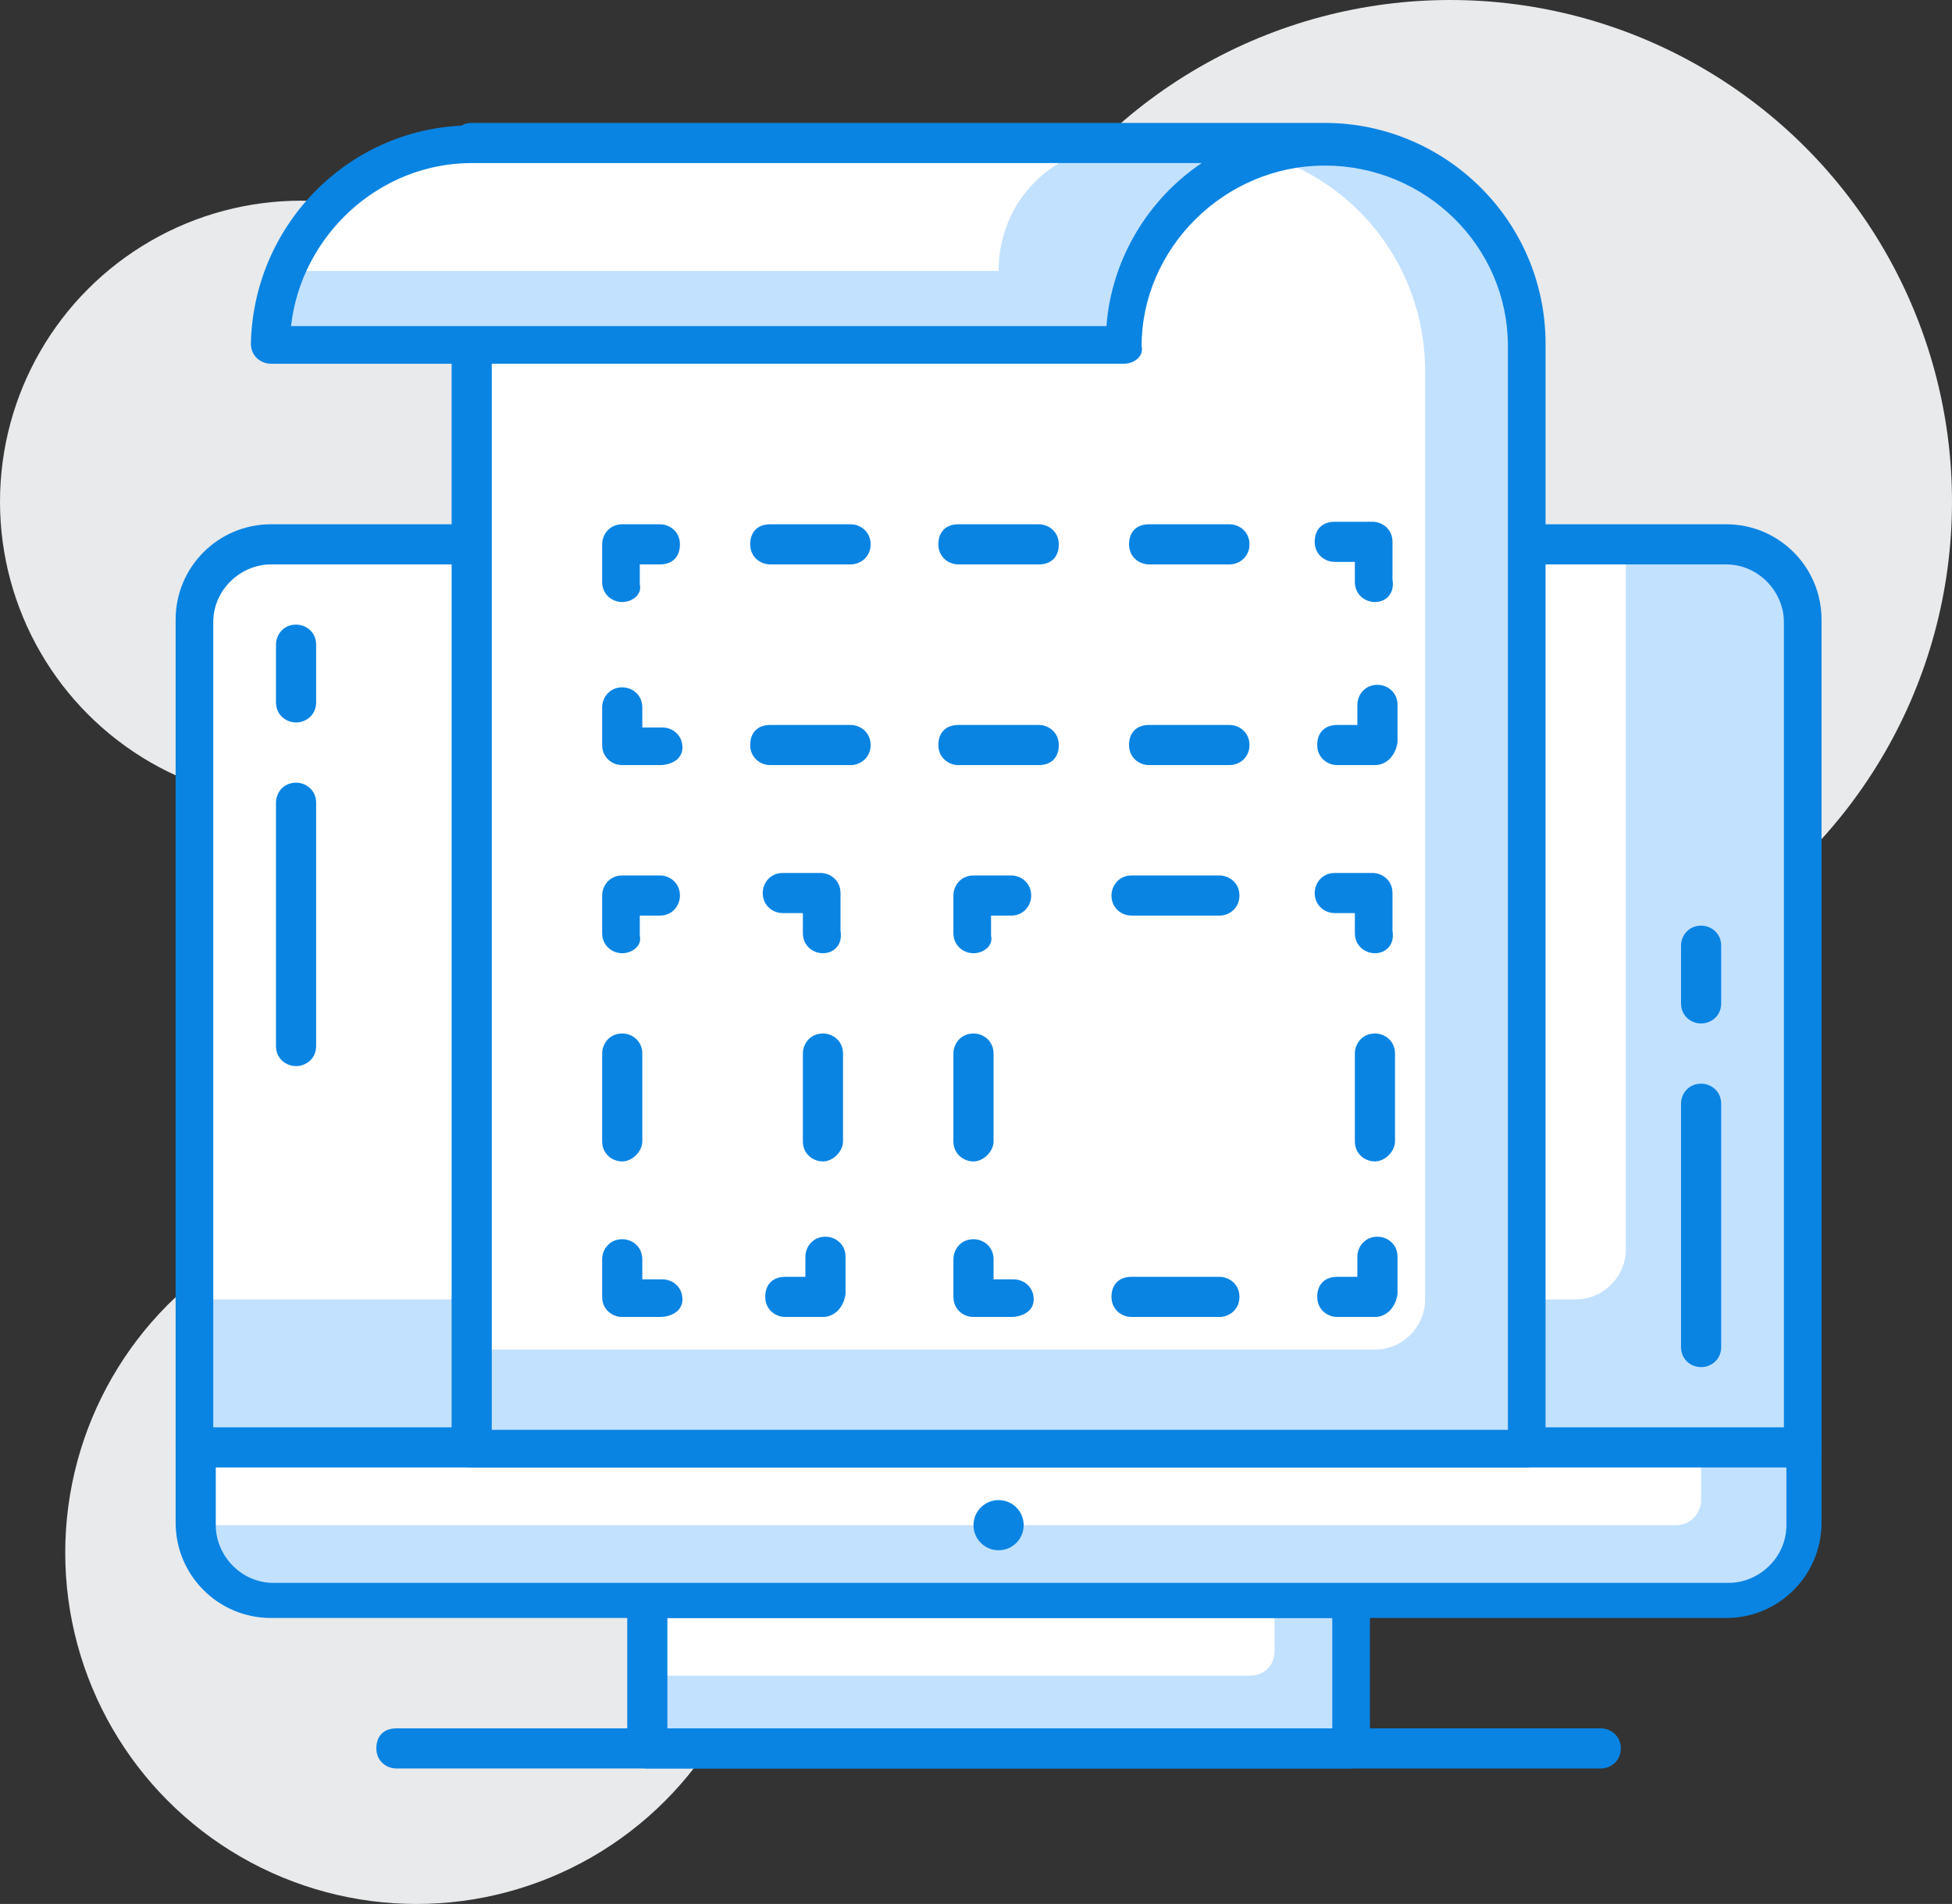 <?xml version="1.0" encoding="utf-8"?>
<!-- Generator: Adobe Illustrator 19.0.0, SVG Export Plug-In . SVG Version: 6.00 Build 0)  -->
<svg version="1.1" id="Layer_1" xmlns="http://www.w3.org/2000/svg" xmlns:xlink="http://www.w3.org/1999/xlink" x="0px" y="0px"
	 viewBox="0 0 77.8 75.9" style="enable-background:new 0 0 77.8 75.9;" xml:space="preserve">
<rect x="0" y="0" width="77.8" height="75.9" fill="#333333" stroke="none"/>
<style type="text/css">
	.st0{fill:#E8EAEB;}
	.st1{fill:#c2e1ff;}
	.st2{fill:#FFFFFF;}
	.st3{fill:#0984e3;}
</style>
<g>
	<g>
		<circle class="st0" cx="16.6" cy="61.9" r="14"/>
	</g>
	<g>
		<circle class="st0" cx="12" cy="20" r="12"/>
	</g>
	<g>
		<circle class="st0" cx="57.8" cy="20" r="20"/>
	</g>
	<g>
		<g>
			<path class="st1" d="M71.8,57.8h-64v-33c0-1.7,1.3-3,3-3h58c1.7,0,3,1.3,3,3V57.8z"/>
		</g>
		<g>
			<path class="st2" d="M62.8,51.8h-55v-27c0-1.7,1.3-3,3-3h54v28C64.8,50.9,63.9,51.8,62.8,51.8z"/>
		</g>
		<g>
			<path class="st3" d="M71.8,58.5h-64c-0.4,0-0.8-0.3-0.8-0.8v-33c0-2.1,1.7-3.8,3.8-3.8h58c2.1,0,3.8,1.7,3.8,3.8v33
				C72.6,58.2,72.2,58.5,71.8,58.5z M8.6,57h62.5V24.8c0-1.2-1-2.3-2.3-2.3h-58c-1.2,0-2.3,1-2.3,2.3V57z"/>
		</g>
		<g>
			<rect x="25.8" y="63.8" class="st1" width="28" height="6"/>
		</g>
		<g>
			<path class="st2" d="M50.8,63.8h-25v3h24c0.6,0,1-0.4,1-1V63.8z"/>
		</g>
		<g>
			<path class="st3" d="M53.8,70.5h-28c-0.4,0-0.8-0.3-0.8-0.8v-6c0-0.4,0.3-0.8,0.8-0.8h28c0.4,0,0.8,0.3,0.8,0.8v6
				C54.6,70.2,54.2,70.5,53.8,70.5z M26.6,69h26.5v-4.5H26.6V69z"/>
		</g>
		<g>
			<path class="st1" d="M68.8,63.8h-58c-1.7,0-3-1.3-3-3v-3h64v3C71.8,62.4,70.5,63.8,68.8,63.8z"/>
		</g>
		<g>
			<path class="st2" d="M66.8,60.8h-59v-3h60v2C67.8,60.3,67.4,60.8,66.8,60.8z"/>
		</g>
		<g>
			<path class="st3" d="M68.8,64.5h-58c-2.1,0-3.8-1.7-3.8-3.8v-3c0-0.4,0.3-0.8,0.8-0.8h64c0.4,0,0.8,0.3,0.8,0.8v3
				C72.6,62.8,70.9,64.5,68.8,64.5z M8.6,58.5v2.3c0,1.2,1,2.3,2.3,2.3h58c1.2,0,2.3-1,2.3-2.3v-2.3H8.6z"/>
		</g>
		<g>
			<path class="st3" d="M63.8,70.5h-48c-0.4,0-0.8-0.3-0.8-0.8s0.3-0.8,0.8-0.8h48c0.4,0,0.8,0.3,0.8,0.8S64.2,70.5,63.8,70.5z"/>
		</g>
		<g>
			<circle class="st3" cx="39.8" cy="60.8" r="1"/>
		</g>
		<g>
			<path class="st1" d="M18.8,5.8v52h42v-44c0-4.4-3.6-8-8-8H18.8z"/>
		</g>
		<g>
			<path class="st2" d="M18.8,5.8v48h36c1.1,0,2-0.9,2-2v-37c0-5-4-9-9-9H18.8z"/>
		</g>
		<g>
			<path class="st3" d="M60.8,58.5h-42c-0.4,0-0.8-0.3-0.8-0.8v-52c0-0.4,0.3-0.8,0.8-0.8h34c4.8,0,8.8,3.9,8.8,8.8v44
				C61.6,58.2,61.2,58.5,60.8,58.5z M19.6,57h40.5V13.8c0-4-3.3-7.2-7.3-7.2H19.6V57z"/>
		</g>
		<g>
			<path class="st2" d="M52.8,5.8c-4.4,0-8,3.6-8,8h-34c0-4.4,3.6-8,8-8H52.8z"/>
		</g>
		<g>
			<path class="st1" d="M44.8,13.8c0-4.4,3.6-8,8-8h-8c-2.8,0-5,2.2-5,5H11.4c-0.4,0.9-0.6,1.9-0.6,3H44.8z"/>
		</g>
		<g>
			<path class="st3" d="M44.8,14.5h-34c-0.4,0-0.8-0.3-0.8-0.8C10.1,8.9,14,5,18.8,5h34c0.4,0,0.8,0.3,0.8,0.8
				c0,0.4-0.3,0.8-0.8,0.8c-4,0-7.3,3.3-7.3,7.2C45.6,14.2,45.2,14.5,44.8,14.5z M11.6,13h32.5c0.2-2.7,1.7-5.1,3.8-6.5H18.8
				C15.1,6.5,12,9.4,11.6,13z"/>
		</g>
		<g>
			<path class="st3" d="M54.8,24c-0.4,0-0.8-0.3-0.8-0.8v-0.8h-0.8c-0.4,0-0.8-0.3-0.8-0.8s0.3-0.8,0.8-0.8h1.5
				c0.4,0,0.8,0.3,0.8,0.8v1.5C55.6,23.7,55.2,24,54.8,24z"/>
		</g>
		<g>
			<path class="st3" d="M49,22.5h-3.2c-0.4,0-0.8-0.3-0.8-0.8s0.3-0.8,0.8-0.8H49c0.4,0,0.8,0.3,0.8,0.8S49.4,22.5,49,22.5z
				 M41.4,22.5h-3.2c-0.4,0-0.8-0.3-0.8-0.8s0.3-0.8,0.8-0.8h3.2c0.4,0,0.8,0.3,0.8,0.8S41.9,22.5,41.4,22.5z M33.9,22.5h-3.2
				c-0.4,0-0.8-0.3-0.8-0.8s0.3-0.8,0.8-0.8h3.2c0.4,0,0.8,0.3,0.8,0.8S34.3,22.5,33.9,22.5z"/>
		</g>
		<g>
			<path class="st3" d="M24.8,24c-0.4,0-0.8-0.3-0.8-0.8v-1.5c0-0.4,0.3-0.8,0.8-0.8h1.5c0.4,0,0.8,0.3,0.8,0.8s-0.3,0.8-0.8,0.8
				h-0.8v0.8C25.6,23.7,25.2,24,24.8,24z"/>
		</g>
		<g>
			<path class="st3" d="M26.3,30.5h-1.5c-0.4,0-0.8-0.3-0.8-0.8v-1.5c0-0.4,0.3-0.8,0.8-0.8c0.4,0,0.8,0.3,0.8,0.8V29h0.8
				c0.4,0,0.8,0.3,0.8,0.8S26.7,30.5,26.3,30.5z"/>
		</g>
		<g>
			<path class="st3" d="M49,30.5h-3.2c-0.4,0-0.8-0.3-0.8-0.8s0.3-0.8,0.8-0.8H49c0.4,0,0.8,0.3,0.8,0.8S49.4,30.5,49,30.5z
				 M41.4,30.5h-3.2c-0.4,0-0.8-0.3-0.8-0.8s0.3-0.8,0.8-0.8h3.2c0.4,0,0.8,0.3,0.8,0.8S41.9,30.5,41.4,30.5z M33.9,30.5h-3.2
				c-0.4,0-0.8-0.3-0.8-0.8s0.3-0.8,0.8-0.8h3.2c0.4,0,0.8,0.3,0.8,0.8S34.3,30.5,33.9,30.5z"/>
		</g>
		<g>
			<path class="st3" d="M54.8,30.5h-1.5c-0.4,0-0.8-0.3-0.8-0.8s0.3-0.8,0.8-0.8h0.8v-0.8c0-0.4,0.3-0.8,0.8-0.8
				c0.4,0,0.8,0.3,0.8,0.8v1.5C55.6,30.2,55.2,30.5,54.8,30.5z"/>
		</g>
		<g>
			<path class="st3" d="M54.8,38c-0.4,0-0.8-0.3-0.8-0.8v-0.8h-0.8c-0.4,0-0.8-0.3-0.8-0.8c0-0.4,0.3-0.8,0.8-0.8h1.5
				c0.4,0,0.8,0.3,0.8,0.8v1.5C55.6,37.7,55.2,38,54.8,38z"/>
		</g>
		<g>
			<path class="st3" d="M48.6,36.5h-3.5c-0.4,0-0.8-0.3-0.8-0.8c0-0.4,0.3-0.8,0.8-0.8h3.5c0.4,0,0.8,0.3,0.8,0.8
				C49.4,36.2,49,36.5,48.6,36.5z"/>
		</g>
		<g>
			<path class="st3" d="M38.8,38c-0.4,0-0.8-0.3-0.8-0.8v-1.5c0-0.4,0.3-0.8,0.8-0.8h1.5c0.4,0,0.8,0.3,0.8,0.8
				c0,0.4-0.3,0.8-0.8,0.8h-0.8v0.8C39.6,37.7,39.2,38,38.8,38z"/>
		</g>
		<g>
			<path class="st3" d="M38.8,46.3c-0.4,0-0.8-0.3-0.8-0.8V42c0-0.4,0.3-0.8,0.8-0.8c0.4,0,0.8,0.3,0.8,0.8v3.5
				C39.6,45.9,39.2,46.3,38.8,46.3z"/>
		</g>
		<g>
			<path class="st3" d="M40.3,52.5h-1.5c-0.4,0-0.8-0.3-0.8-0.8v-1.5c0-0.4,0.3-0.8,0.8-0.8c0.4,0,0.8,0.3,0.8,0.8V51h0.8
				c0.4,0,0.8,0.3,0.8,0.8S40.7,52.5,40.3,52.5z"/>
		</g>
		<g>
			<path class="st3" d="M48.6,52.5h-3.5c-0.4,0-0.8-0.3-0.8-0.8s0.3-0.8,0.8-0.8h3.5c0.4,0,0.8,0.3,0.8,0.8S49,52.5,48.6,52.5z"/>
		</g>
		<g>
			<path class="st3" d="M54.8,52.5h-1.5c-0.4,0-0.8-0.3-0.8-0.8s0.3-0.8,0.8-0.8h0.8v-0.8c0-0.4,0.3-0.8,0.8-0.8
				c0.4,0,0.8,0.3,0.8,0.8v1.5C55.6,52.2,55.2,52.5,54.8,52.5z"/>
		</g>
		<g>
			<path class="st3" d="M54.8,46.3c-0.4,0-0.8-0.3-0.8-0.8V42c0-0.4,0.3-0.8,0.8-0.8c0.4,0,0.8,0.3,0.8,0.8v3.5
				C55.6,45.9,55.2,46.3,54.8,46.3z"/>
		</g>
		<g>
			<path class="st3" d="M32.8,38c-0.4,0-0.8-0.3-0.8-0.8v-0.8h-0.8c-0.4,0-0.8-0.3-0.8-0.8c0-0.4,0.3-0.8,0.8-0.8h1.5
				c0.4,0,0.8,0.3,0.8,0.8v1.5C33.6,37.7,33.2,38,32.8,38z"/>
		</g>
		<g>
			<path class="st3" d="M24.8,38c-0.4,0-0.8-0.3-0.8-0.8v-1.5c0-0.4,0.3-0.8,0.8-0.8h1.5c0.4,0,0.8,0.3,0.8,0.8
				c0,0.4-0.3,0.8-0.8,0.8h-0.8v0.8C25.6,37.7,25.2,38,24.8,38z"/>
		</g>
		<g>
			<path class="st3" d="M24.8,46.3c-0.4,0-0.8-0.3-0.8-0.8V42c0-0.4,0.3-0.8,0.8-0.8c0.4,0,0.8,0.3,0.8,0.8v3.5
				C25.6,45.9,25.2,46.3,24.8,46.3z"/>
		</g>
		<g>
			<path class="st3" d="M26.3,52.5h-1.5c-0.4,0-0.8-0.3-0.8-0.8v-1.5c0-0.4,0.3-0.8,0.8-0.8c0.4,0,0.8,0.3,0.8,0.8V51h0.8
				c0.4,0,0.8,0.3,0.8,0.8S26.7,52.5,26.3,52.5z"/>
		</g>
		<g>
			<path class="st3" d="M32.8,52.5h-1.5c-0.4,0-0.8-0.3-0.8-0.8s0.3-0.8,0.8-0.8h0.8v-0.8c0-0.4,0.3-0.8,0.8-0.8
				c0.4,0,0.8,0.3,0.8,0.8v1.5C33.6,52.2,33.2,52.5,32.8,52.5z"/>
		</g>
		<g>
			<path class="st3" d="M32.8,46.3c-0.4,0-0.8-0.3-0.8-0.8V42c0-0.4,0.3-0.8,0.8-0.8c0.4,0,0.8,0.3,0.8,0.8v3.5
				C33.6,45.9,33.2,46.3,32.8,46.3z"/>
		</g>
		<g>
			<path class="st3" d="M11.8,42.5c-0.4,0-0.8-0.3-0.8-0.8v-9.7c0-0.4,0.3-0.8,0.8-0.8c0.4,0,0.8,0.3,0.8,0.8v9.7
				C12.6,42.2,12.2,42.5,11.8,42.5z"/>
		</g>
		<g>
			<path class="st3" d="M11.8,28.8c-0.4,0-0.8-0.3-0.8-0.8v-2.3c0-0.4,0.3-0.8,0.8-0.8c0.4,0,0.8,0.3,0.8,0.8V28
				C12.6,28.5,12.2,28.8,11.8,28.8z"/>
		</g>
		<g>
			<path class="st3" d="M67.8,54.5c-0.4,0-0.8-0.3-0.8-0.8v-9.7c0-0.4,0.3-0.8,0.8-0.8c0.4,0,0.8,0.3,0.8,0.8v9.7
				C68.6,54.2,68.2,54.5,67.8,54.5z"/>
		</g>
		<g>
			<path class="st3" d="M67.8,40.8c-0.4,0-0.8-0.3-0.8-0.8v-2.3c0-0.4,0.3-0.8,0.8-0.8c0.4,0,0.8,0.3,0.8,0.8v2.3
				C68.6,40.5,68.2,40.8,67.8,40.8z"/>
		</g>
	</g>
</g>
</svg>
